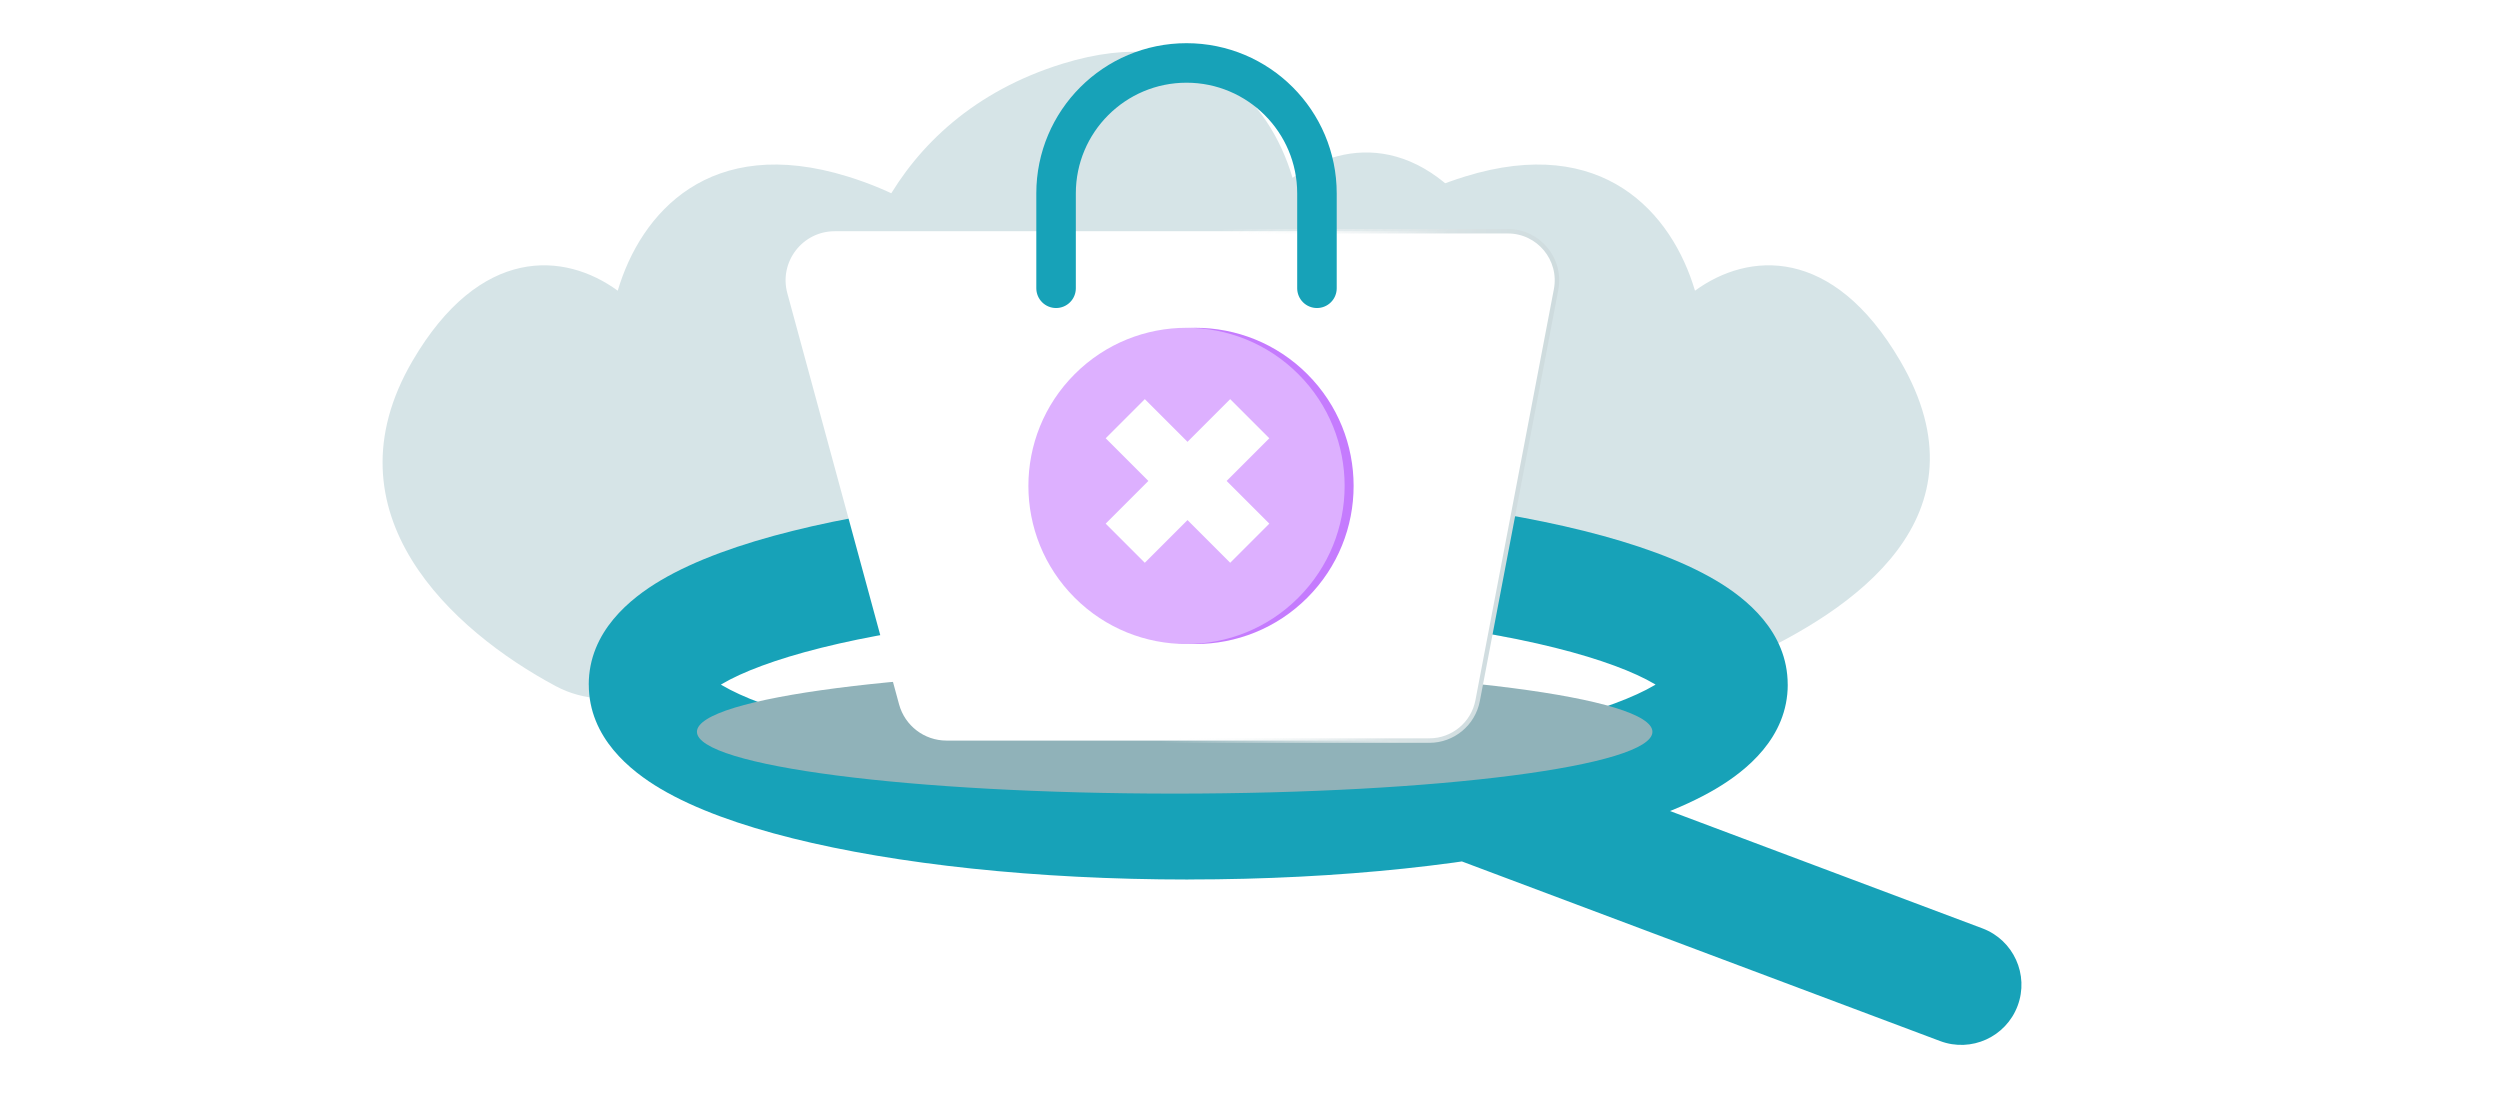 <svg width="1112" height="486" viewBox="0 0 1112 486" fill="none" xmlns="http://www.w3.org/2000/svg">
<g clip-path="url(#clip0_35_285)">
<path d="M1112 0H0V486H1112V0Z" fill="white"/>
<path d="M247.29 305.25C200.93 280.45 143.83 228.36 183.5 160.5C213.55 109.1 251.1 112.03 274.77 129.3C285.02 94.71 315.73 59.56 377 78.5C456 102.91 476.99 175.15 472.02 214.15C470.52 225.91 461.45 234.49 451.01 240.11L382.13 277.23C378.72 279.07 375.14 280.58 371.45 281.74L287.8 307.97C274.35 312.19 259.72 311.89 247.3 305.24L247.29 305.25Z" fill="#D6E4E7"/>
<path d="M776.73 293.06C823.84 271.55 885.88 230.09 845.2 160.5C815.15 109.1 777.6 112.03 753.93 129.3C743.68 94.71 712.97 59.56 651.7 78.5C572.7 102.91 551.71 175.15 556.68 214.15C558.18 225.91 567.25 234.49 577.69 240.11L643.24 275.43C648.84 278.45 654.89 280.57 661.15 281.73L743.11 296.8C754.47 298.89 766.23 297.85 776.73 293.05V293.06Z" fill="#D6E4E7"/>
<path d="M602.41 255.06C648.77 230.26 705.87 178.17 666.2 110.31C636.15 58.91 598.6 61.84 574.93 79.11C564.68 44.52 533.97 9.37 472.7 28.31C393.7 52.72 372.71 124.96 377.68 163.97C379.18 175.73 388.25 184.31 398.69 189.93L467.57 227.05C470.98 228.89 474.56 230.4 478.25 231.55L561.9 257.79C575.35 262.01 589.98 261.71 602.4 255.06H602.41Z" fill="#D6E4E7"/>
<g filter="url(#filter0_i_35_285)">
<path d="M862.96 482.06C876.8 487.26 892.23 480.25 897.43 466.41C902.63 452.57 895.62 437.14 881.78 431.94L862.96 482.06ZM741.64 323.51C741.64 316.46 746.71 317.43 735.95 323.78C726.99 329.07 712.24 334.76 691.67 339.9C650.94 350.07 593.25 356.65 528.54 356.65V410.19C596.31 410.19 658.56 403.35 704.65 391.84C727.49 386.14 747.87 378.92 763.18 369.87C776.7 361.89 795.19 347.09 795.19 323.5H741.65L741.64 323.51ZM528.53 356.66C463.82 356.66 406.13 350.08 365.4 339.91C344.83 334.77 330.08 329.08 321.12 323.79C310.36 317.44 315.43 316.47 315.43 323.52H261.89C261.89 347.11 280.38 361.91 293.9 369.89C309.22 378.93 329.6 386.15 352.43 391.86C398.52 403.37 460.77 410.21 528.54 410.21V356.67L528.53 356.66ZM315.42 323.51C315.42 330.56 310.35 329.59 321.11 323.24C330.07 317.95 344.82 312.26 365.39 307.12C406.12 296.95 463.81 290.37 528.52 290.37V236.83C460.75 236.83 398.5 243.66 352.41 255.18C329.57 260.88 309.19 268.1 293.88 277.15C280.36 285.13 261.87 299.93 261.87 323.52H315.41L315.42 323.51ZM528.53 290.36C593.24 290.36 650.93 296.94 691.66 307.11C712.23 312.25 726.98 317.94 735.94 323.23C746.7 329.59 741.63 330.55 741.63 323.5H795.17C795.17 299.91 776.68 285.11 763.16 277.13C747.84 268.09 727.46 260.87 704.63 255.16C658.54 243.65 596.29 236.81 528.52 236.81V290.35L528.53 290.36ZM643.84 399.76L862.96 482.06L881.78 431.94L662.66 349.64L643.84 399.76Z" fill="#17A2B8"/>
</g>
<g filter="url(#filter1_f_35_285)">
<path d="M522.5 353C639.861 353 735 340.688 735 325.5C735 310.312 639.861 298 522.5 298C405.139 298 310 310.312 310 325.5C310 340.688 405.139 353 522.5 353Z" fill="#90B2B9"/>
</g>
<path d="M350.205 130.438C346.428 116.534 356.889 102.85 371.3 102.85H670.68C684.392 102.85 694.72 115.329 692.147 128.803L657.247 311.653C655.278 321.961 646.27 329.41 635.78 329.41H421C411.132 329.41 402.497 322.803 399.905 313.288C399.905 313.288 399.905 313.287 399.905 313.287L350.205 130.438Z" fill="white" stroke="url(#paint0_linear_35_285)" stroke-width="2"/>
<path d="M581.49 265.865C608.956 238.4 608.956 193.869 581.49 166.403C554.025 138.938 509.494 138.938 482.029 166.403C454.563 193.869 454.563 238.4 482.029 265.865C509.494 293.331 554.025 293.331 581.49 265.865Z" fill="#C57BFE"/>
<path d="M577.49 265.865C604.956 238.4 604.956 193.869 577.49 166.403C550.025 138.938 505.494 138.938 478.029 166.403C450.563 193.869 450.563 238.4 478.029 265.865C505.494 293.331 550.025 293.331 577.49 265.865Z" fill="#DDB0FF"/>
<path d="M500.51 186.24L555.89 241.62M555.89 186.24L500.51 241.62" stroke="white" stroke-width="24.61"/>
<path d="M469.74 128.22V86.02C469.74 53.98 495.72 28 527.76 28C559.8 28 585.78 53.98 585.78 86.02V128.22" stroke="#17A2B8" stroke-width="17.58" stroke-linecap="round"/>
</g>
<defs>
<filter id="filter0_i_35_285" x="261.87" y="217.81" width="637.277" height="265.967" filterUnits="userSpaceOnUse" color-interpolation-filters="sRGB">
<feFlood flood-opacity="0" result="BackgroundImageFix"/>
<feBlend mode="normal" in="SourceGraphic" in2="BackgroundImageFix" result="shape"/>
<feColorMatrix in="SourceAlpha" type="matrix" values="0 0 0 0 0 0 0 0 0 0 0 0 0 0 0 0 0 0 127 0" result="hardAlpha"/>
<feOffset dy="-19"/>
<feGaussianBlur stdDeviation="28.5"/>
<feComposite in2="hardAlpha" operator="arithmetic" k2="-1" k3="1"/>
<feColorMatrix type="matrix" values="0 0 0 0 0.188 0 0 0 0 0.537 0 0 0 0 0.667 0 0 0 1 0"/>
<feBlend mode="normal" in2="shape" result="effect1_innerShadow_35_285"/>
</filter>
<filter id="filter1_f_35_285" x="250" y="238" width="545" height="175" filterUnits="userSpaceOnUse" color-interpolation-filters="sRGB">
<feFlood flood-opacity="0" result="BackgroundImageFix"/>
<feBlend mode="normal" in="SourceGraphic" in2="BackgroundImageFix" result="shape"/>
<feGaussianBlur stdDeviation="30" result="effect1_foregroundBlur_35_285"/>
</filter>
<linearGradient id="paint0_linear_35_285" x1="705" y1="146.5" x2="539.5" y2="127.5" gradientUnits="userSpaceOnUse">
<stop stop-color="#CBD9DC"/>
<stop offset="0.389" stop-color="#D9E3E5"/>
<stop offset="1" stop-color="white" stop-opacity="0"/>
</linearGradient>
<clipPath id="clip0_35_285">
<rect width="1112" height="486" fill="white"/>
</clipPath>
</defs>
</svg>
